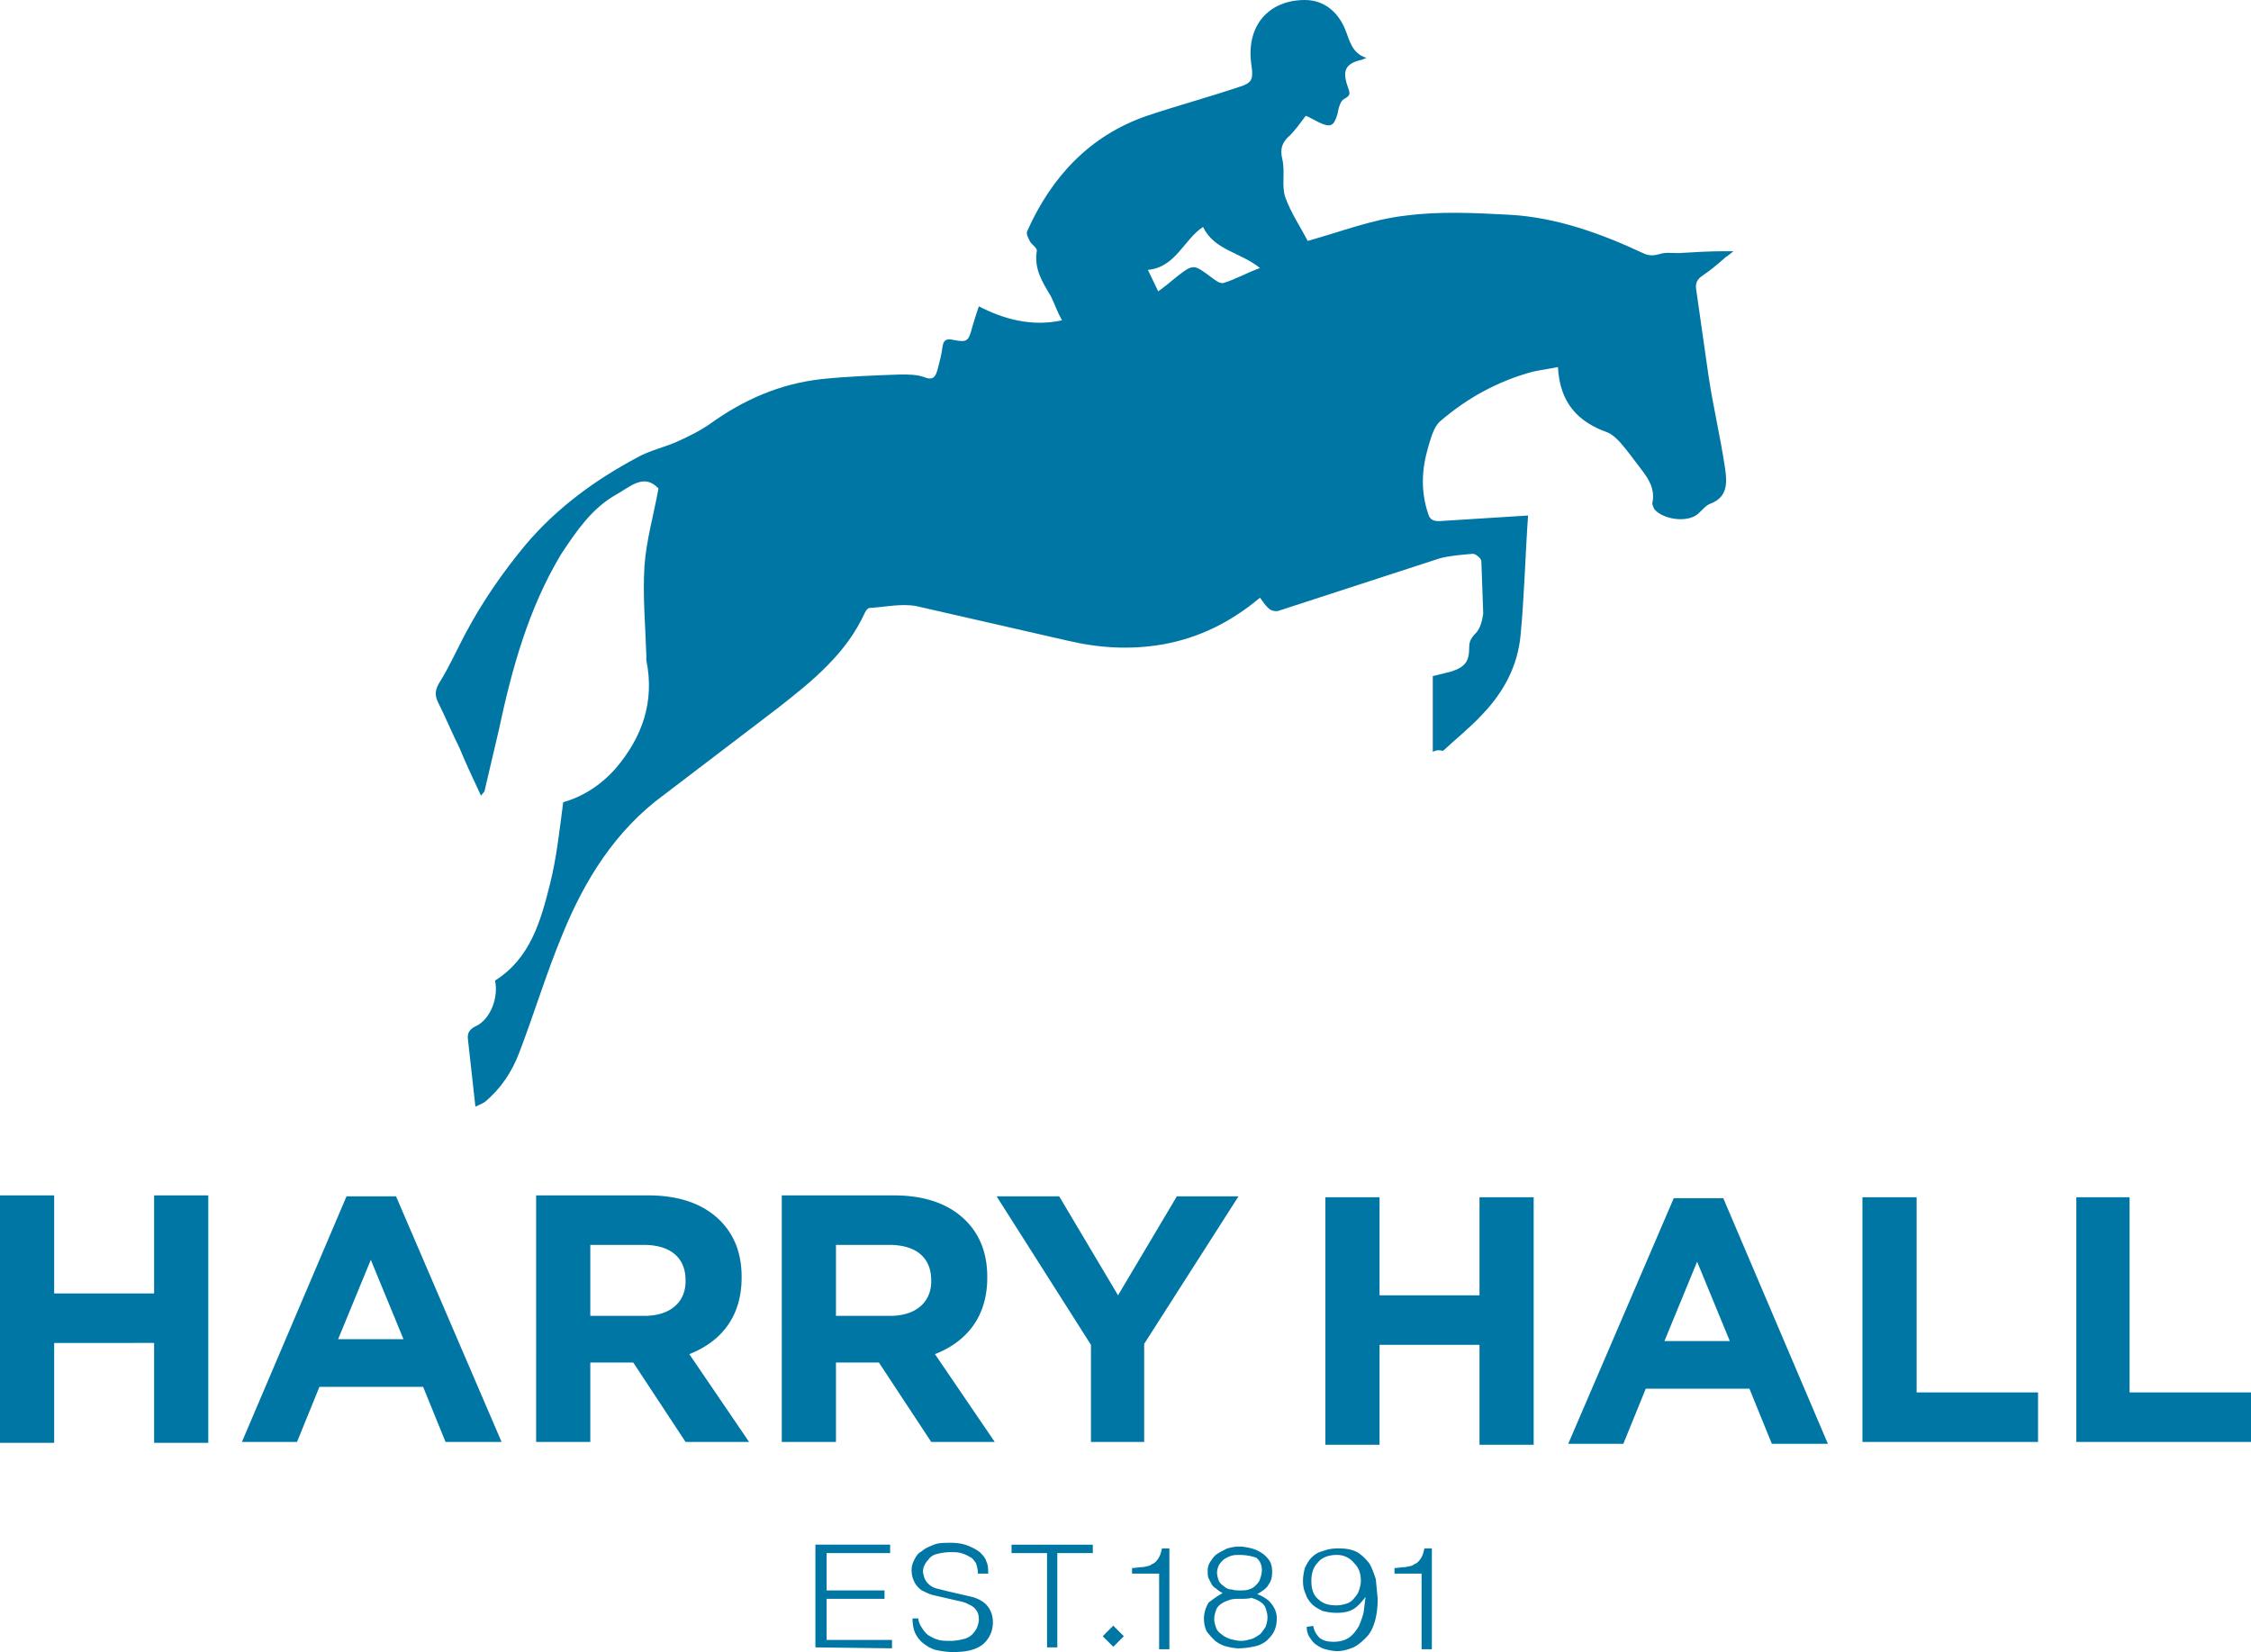 <svg xmlns="http://www.w3.org/2000/svg" viewBox="0 0 241 176.9" fill="#0076a5"><path d="M0 128h5.8v10.5h10.7V128h5.8v26.5h-5.8v-10.7H5.8v10.7H0zm37.1.1h5.3l11.3 26.3h-6l-2.4-5.9H34.2l-2.4 5.9h-5.9l11.2-26.3zm6.1 15.3l-3.5-8.5-3.5 8.5h7zM57.4 128h12c3.3 0 5.9.9 7.7 2.7 1.5 1.5 2.3 3.5 2.3 6v.1c0 4.3-2.3 6.9-5.6 8.2l6.4 9.4h-6.8l-5.6-8.5h-.1-4.5v8.5h-5.8V128zM69 140.9c2.8 0 4.4-1.5 4.4-3.7v-.1c0-2.5-1.7-3.8-4.5-3.8h-5.7v7.6H69zm47.8 3.1l-10.1-15.9h6.7l6.3 10.6 6.3-10.6h6.6l-10.1 15.8v10.5h-5.7zm82.6-15.8h5.8v20.9h13v5.3h-18.8zM83.7 128h12c3.3 0 5.9.9 7.7 2.7 1.5 1.5 2.3 3.5 2.3 6v.1c0 4.3-2.3 6.9-5.6 8.2l6.4 9.4h-6.8l-5.6-8.5H94h-4.5v8.5h-5.8V128zm11.6 12.9c2.8 0 4.4-1.5 4.4-3.7v-.1c0-2.5-1.7-3.8-4.5-3.8h-5.7v7.6h5.8zm46.6-12.7h5.8v10.5h10.7v-10.5h5.8v26.5h-5.8V144h-10.7v10.7h-5.8zm80.4 0h5.7v20.9h13v5.3h-18.7zm-43.1.1h5.3l11.2 26.3h-6l-2.4-5.9h-11.1l-2.4 5.9h-5.9l11.3-26.3zm6 15.3l-3.5-8.5-3.5 8.5h7zm-61 24.9h-3v-.6c.4 0 .8-.1 1.2-.1.4-.1.7-.1.9-.3.3-.1.5-.3.7-.6s.3-.6.4-1.1h.8v10.8h-1.1v-8.1h.1zm6.7 2.1c-.3-.2-.5-.3-.7-.5-.2-.1-.4-.3-.5-.5l-.3-.6c-.1-.2-.1-.5-.1-.8a1.69 1.69 0 0 1 .3-1c.2-.3.4-.6.7-.8s.7-.4 1.1-.6c.4-.1.8-.2 1.3-.2.4 0 .9.1 1.3.2s.8.3 1.1.5.6.5.8.8.3.7.3 1.2c0 .6-.1 1-.4 1.4-.2.4-.7.7-1.2 1 .6.2 1.2.6 1.5 1 .4.5.6 1 .6 1.6 0 .5-.1 1-.3 1.4s-.5.7-.8 1c-.4.3-.8.5-1.3.6s-1.1.2-1.7.2c-.4 0-.9-.1-1.3-.2s-.8-.3-1.2-.6c-.3-.3-.6-.6-.9-1-.2-.4-.3-.9-.3-1.4 0-.6.2-1.2.5-1.7.4-.3.9-.7 1.5-1zm1.9.6c-.4 0-.8 0-1.1.1s-.6.2-.9.4-.5.4-.6.7-.2.6-.2 1c0 .3.1.6.2.9s.3.5.6.7c.2.2.6.4.9.5.4.1.8.2 1.2.2s.7-.1 1.1-.2c.3-.1.6-.3.9-.5.2-.2.4-.5.6-.8.1-.3.2-.6.2-1s-.1-.7-.2-1-.3-.5-.6-.7-.6-.3-.9-.4c-.4.1-.8.1-1.2.1zm-.1-4.7c-.3 0-.6 0-.9.1s-.5.2-.8.4c-.2.2-.4.4-.5.6s-.2.5-.2.8.1.6.2.9c.1.2.3.4.6.6.2.2.5.3.8.3.3.1.6.1.9.1s.6 0 .9-.1.5-.2.7-.4.4-.4.5-.7.2-.6.2-1c0-.5-.2-1-.6-1.3-.3-.1-.9-.3-1.8-.3zm7.9 7.6c.1.6.4 1 .7 1.3.4.3.9.4 1.5.4.7 0 1.3-.2 1.7-.5s.7-.7 1-1.2c.2-.5.4-1 .5-1.5l.2-1.6h0c-.4.5-.8 1-1.3 1.3s-1.1.4-1.8.4c-.6 0-1.1-.1-1.5-.2-.4-.2-.8-.4-1.1-.7s-.6-.7-.7-1.1c-.2-.4-.3-.9-.3-1.4s.1-1 .2-1.4c.2-.4.4-.8.7-1.1s.7-.6 1.2-.7c.5-.2 1-.3 1.7-.3.8 0 1.4.1 2 .4.5.3.9.7 1.3 1.2.3.5.5 1.1.7 1.7l.2 2.1c0 .9-.1 1.7-.3 2.4s-.5 1.3-.9 1.7-.8.8-1.4 1.1c-.5.2-1.1.4-1.7.4-.5 0-.9-.1-1.3-.2s-.7-.3-1-.5-.5-.5-.7-.8-.3-.7-.3-1.1l.7-.1h0zm2.5-7.6c-.9 0-1.6.3-2 .8-.5.5-.7 1.2-.7 2s.2 1.5.7 1.9c.5.5 1.1.7 2 .7.4 0 .8-.1 1.1-.2s.6-.3.8-.6c.2-.2.4-.5.5-.8s.2-.7.2-1c0-.8-.2-1.4-.7-1.9a2.32 2.32 0 0 0-1.9-.9zm9.2 2h-3v-.6c.4 0 .8-.1 1.2-.1.4-.1.7-.1.9-.3.3-.1.5-.3.7-.6s.3-.6.4-1.1h.8v10.8h-1.1v-8.1h.1zm-65 7.9v-11h8v.9h-6.8v4h6.2v.9h-6.2v4.4h7v.9l-8.2-.1h0zm11-3.3c0 .5.2.9.4 1.2s.4.6.7.8.7.4 1.1.5.8.1 1.3.1 1-.1 1.4-.2.7-.3.9-.5a3.04 3.04 0 0 0 .5-.7c.1-.3.2-.6.2-.9 0-.4-.1-.8-.3-1-.2-.3-.5-.5-.8-.6-.3-.2-.7-.3-1.2-.4l-1.3-.3-1.3-.3c-.4-.1-.8-.3-1.2-.5a2.36 2.36 0 0 1-.8-.9c-.2-.4-.3-.8-.3-1.3 0-.4.1-.7.3-1.1s.4-.7.8-.9c.3-.3.8-.5 1.3-.7s1.1-.2 1.8-.2 1.3.1 1.8.3.9.4 1.3.7c.3.3.6.6.7 1 .2.4.2.8.2 1.3h-1.1c0-.4-.1-.8-.2-1.1-.2-.3-.4-.6-.7-.7-.3-.2-.6-.3-.9-.4-.4-.1-.7-.1-1.1-.1-.6 0-1.1.1-1.5.2s-.7.3-.9.6c-.2.2-.4.5-.5.8s-.1.6 0 .9a1.62 1.62 0 0 0 .5.9c.2.2.5.4.9.5l1.2.3 1.3.3 1.3.3c.4.1.8.3 1.1.5a2.36 2.36 0 0 1 .8.9c.2.4.3.8.3 1.3a3.04 3.04 0 0 1-1.1 2.4c-.8.6-1.8.8-3.2.8-.6 0-1.2-.1-1.7-.2s-1-.4-1.4-.7-.7-.7-.9-1.1-.3-1-.3-1.6h.6v-.2zm10-7.7h8.7v.9h-3.8v10.1h-1.1v-10.1h-3.8v-.9zm9.76 9.804l1.131-1.132 1.132 1.131-1.131 1.132z"/><path d="M153.4 80.5v-8.1l2-.5c1.5-.5 1.9-1.1 1.9-2.6 0-.6.2-1 .7-1.5s.7-1.4.8-2.1l-.2-5.6c0-.3-.6-.8-.9-.8-1.2.1-2.5.2-3.6.5l-17.2 5.6c-.3.1-.8 0-1-.2-.4-.3-.7-.8-1-1.2-3.1 2.6-6.5 4.3-10.4 5-3.5.6-6.8.4-10.2-.4l-16.2-3.7c-1.6-.3-3.3.1-5 .2-.2 0-.4.3-.5.5-2 4.4-5.6 7.3-9.3 10.2l-12.2 9.3c-5.2 3.8-8.5 9.1-10.9 15-1.7 4.1-3 8.4-4.6 12.6-.8 2.1-2 3.9-3.7 5.3-.3.2-.6.3-1 .5l-.8-7.2c-.1-.7.2-1.1.8-1.4 1.6-.7 2.5-3.1 2.1-4.9 3.8-2.4 4.9-6.4 5.9-10.4.7-2.8 1-5.7 1.4-8.7 2.1-.6 4-1.8 5.6-3.6 2.9-3.4 4.2-7.2 3.3-11.6v-.5c-.1-3.2-.4-6.4-.2-9.6.2-2.8 1-5.5 1.5-8.3-1.6-1.7-3.1-.1-4.6.7-2.6 1.5-4.2 3.9-5.8 6.3-3.5 5.8-5.3 12.3-6.7 18.9l-1.5 6.4c0 .2-.2.3-.4.6-.8-1.7-1.6-3.4-2.3-5.1-.8-1.6-1.5-3.3-2.3-4.9-.4-.8-.3-1.4.2-2.2 1-1.6 1.8-3.4 2.7-5.1 1.8-3.4 4-6.6 6.5-9.6 3.3-3.9 7.4-6.9 11.9-9.3 1.4-.8 3-1.1 4.5-1.8 1.1-.5 2.3-1.1 3.3-1.8 3.6-2.6 7.5-4.3 11.9-4.8 2.8-.3 5.7-.4 8.5-.5.9 0 1.8 0 2.6.3 1 .4 1.2-.2 1.4-.9.2-.8.4-1.5.5-2.3.1-.7.3-1 1.2-.8 1.5.3 1.6.1 2-1.4.2-.7.4-1.3.7-2.2 2.7 1.4 5.7 2.2 8.9 1.5-.5-.9-.8-1.8-1.2-2.6-.9-1.5-1.8-2.9-1.5-4.8.1-.3-.5-.7-.7-1-.2-.4-.5-.9-.3-1.2 2.6-5.8 6.7-10.2 12.8-12.3 3.3-1.1 6.6-2 9.9-3.1 1.3-.4 1.5-.8 1.3-2.2-.7-4.4 1.9-7.1 5.7-7.1 2 0 3.5 1.2 4.3 3.1.5 1.2.7 2.6 2.3 3.1-.2.1-.3.1-.5.2-1.8.4-2.1 1.2-1.5 2.9.2.6.4.9-.4 1.3-.4.2-.6 1-.7 1.6-.4 1.3-.7 1.5-2 .9-.6-.3-1.1-.6-1.4-.7-.6.8-1.1 1.5-1.7 2.1-.8.7-1.1 1.4-.8 2.6.3 1.3-.1 2.8.3 4 .6 1.7 1.7 3.3 2.4 4.7 3.6-1 6.9-2.3 10.4-2.7 3.7-.5 7.5-.3 11.3-.1 5 .3 9.7 2 14.2 4.1.6.3 1.1.3 1.8.1.6-.2 1.3-.1 2-.1 1.7-.1 3.3-.2 5-.2h.9c-.4.3-.6.5-.8.6-.8.7-1.6 1.4-2.5 2-.6.4-.8.8-.7 1.5l1.3 9.1c.5 3.4 1.3 6.7 1.8 10.1.2 1.4.3 3-1.5 3.7-.6.2-1 .8-1.5 1.2-1.2.9-3.7.5-4.6-.6-.1-.2-.2-.5-.2-.6.4-1.8-.7-3-1.6-4.2-.6-.8-1.2-1.6-1.9-2.4-.4-.4-.8-.8-1.3-1-3.1-1.1-5.1-3.1-5.3-7-.9.2-1.8.3-2.7.5-3.7 1-7 2.8-9.9 5.3-.7.6-1 1.8-1.3 2.8-.7 2.4-.8 4.7 0 7.1.2.7.6.8 1.2.8l9.5-.6c-.3 4.3-.4 8.6-.8 12.8-.3 3.3-1.8 6.1-4.1 8.5-1.3 1.4-2.8 2.6-4.2 3.9-.4-.1-.7-.1-1.1.1zm-24.6-56.2c-2.1 1.4-2.9 4.3-5.9 4.6.4.8.7 1.5 1.1 2.3.7-.5 1.3-1 1.9-1.5 1.9-1.5 1.9-1.4 3.8 0 .4.3.9.7 1.3.6 1.3-.4 2.5-1.1 3.9-1.6-2.1-1.7-4.9-1.9-6.1-4.4z" fill-rule="evenodd"/></svg>